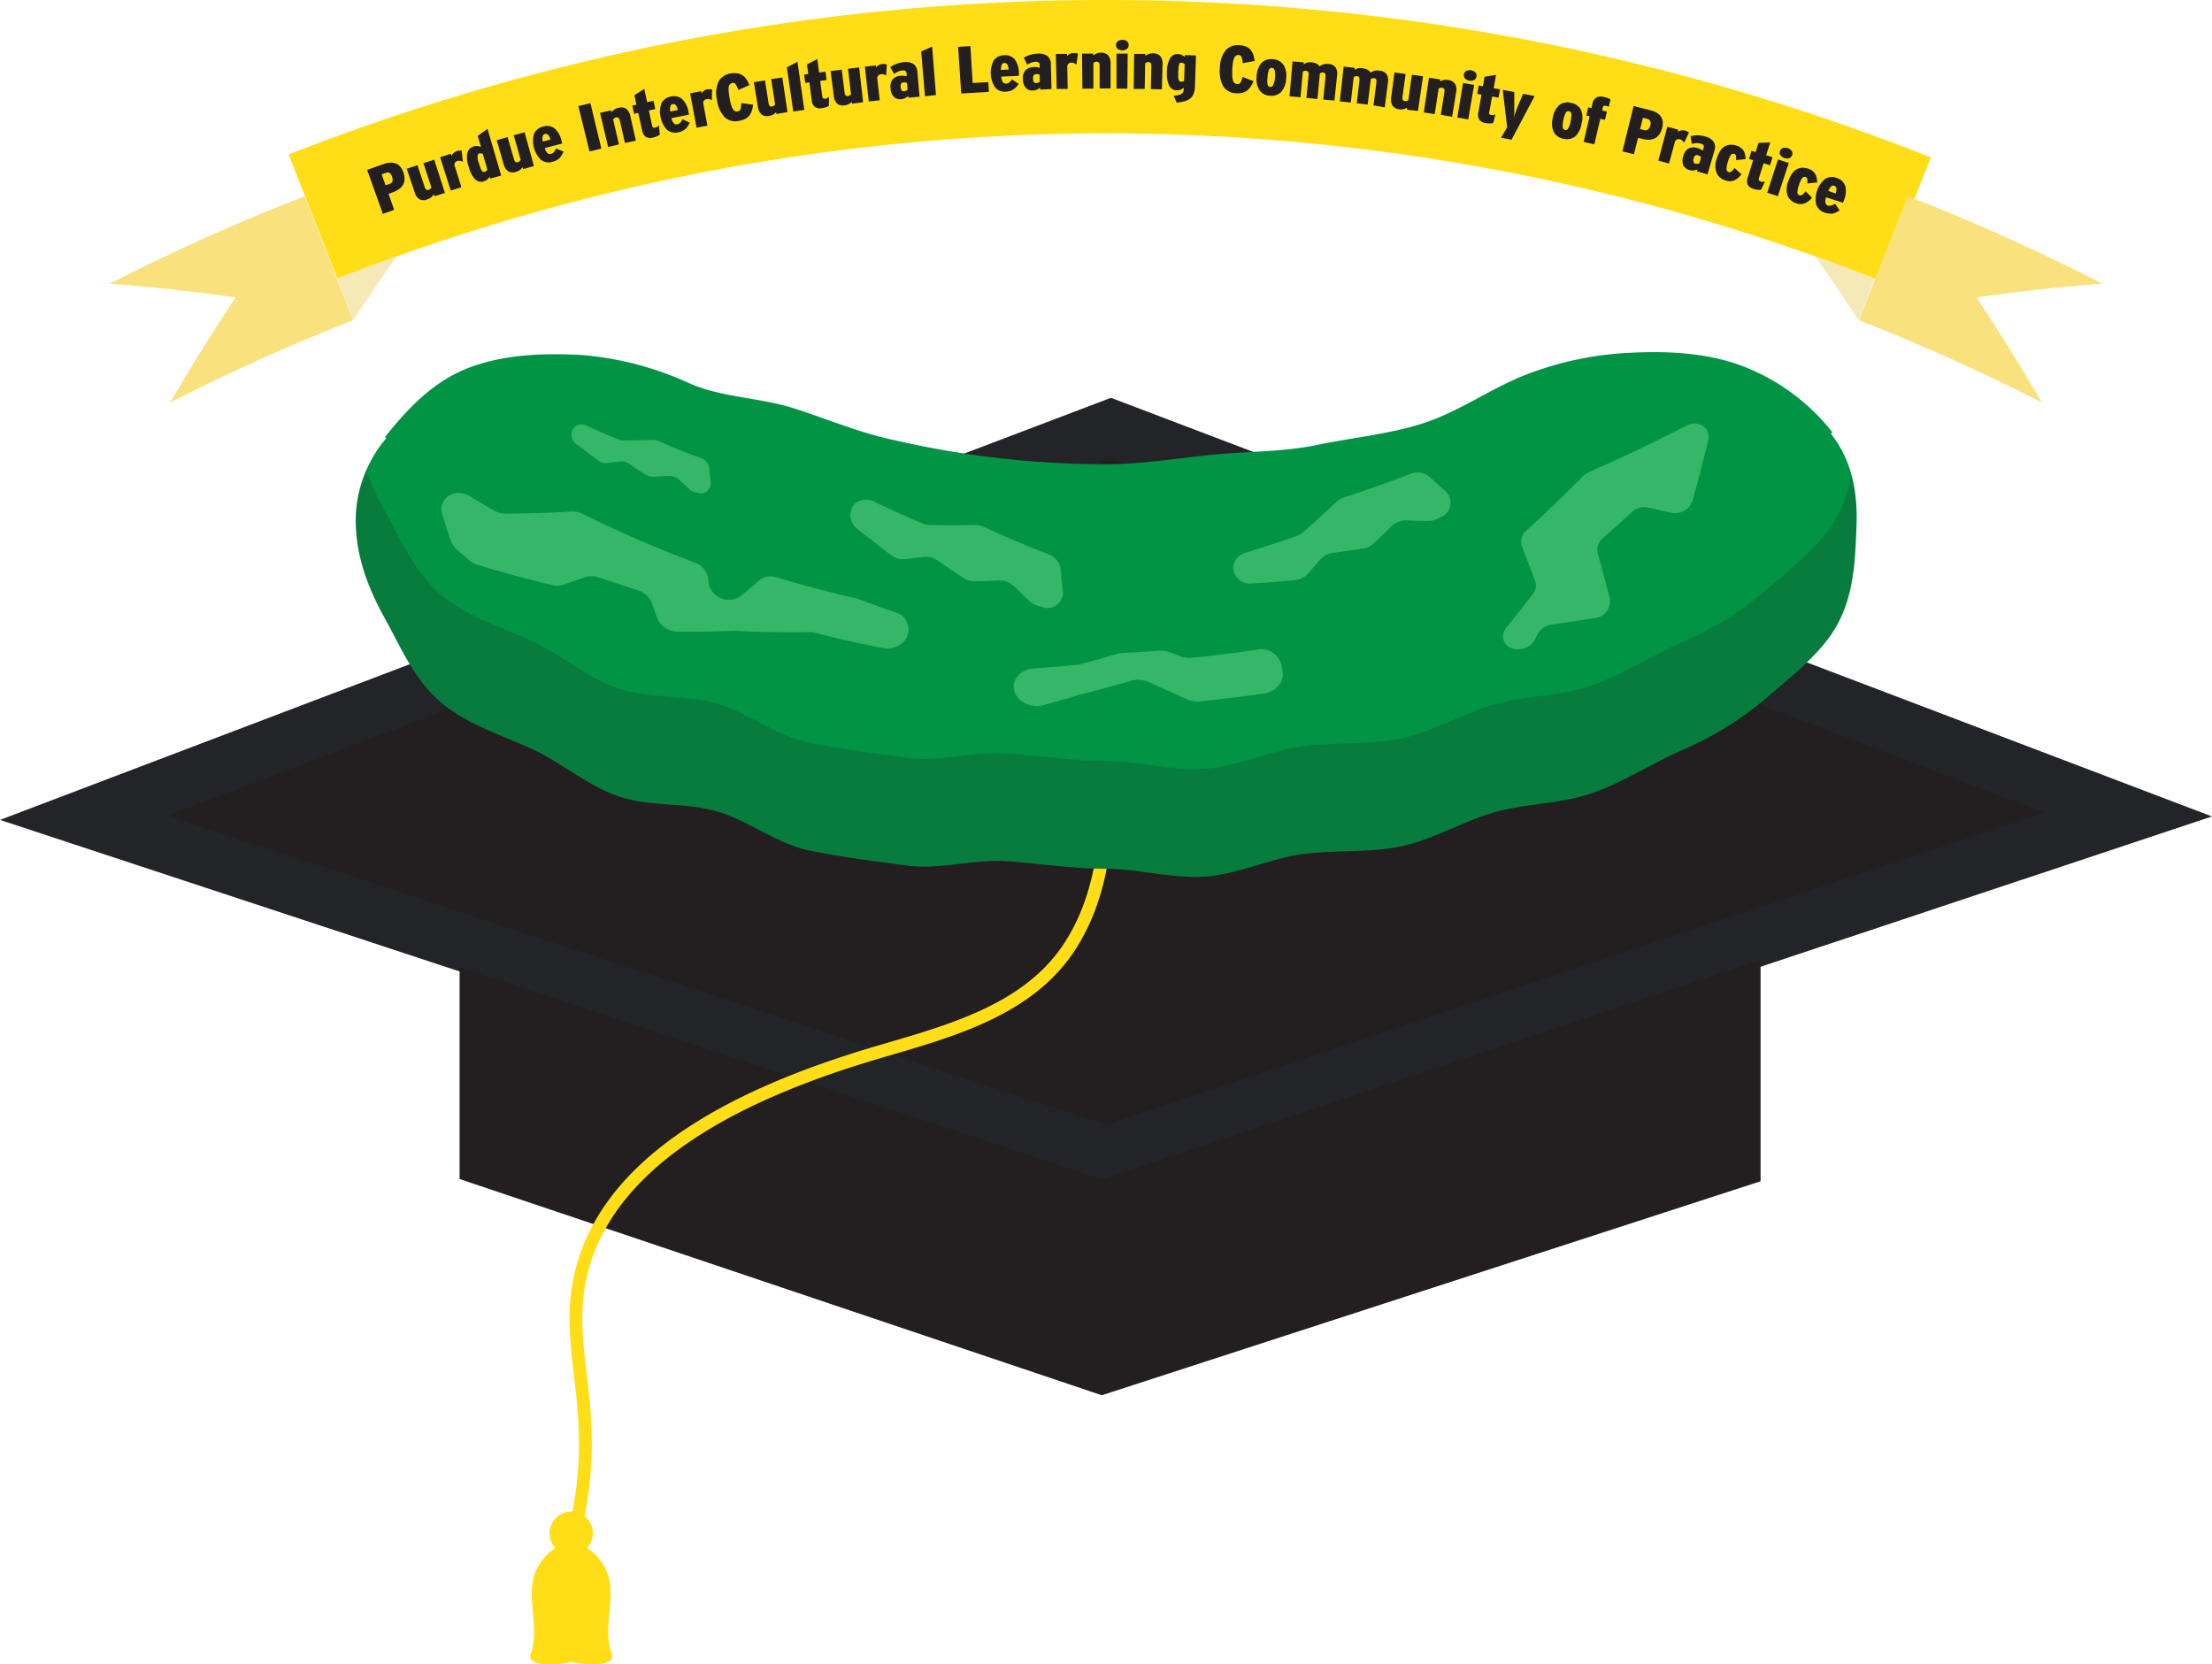<svg id="Pickle" xmlns="http://www.w3.org/2000/svg" viewBox="0 0 345.8 260.24"><defs><style>.cls-1{fill:#222428;}.cls-2,.cls-6{fill:#231f20;}.cls-3,.cls-7{fill:none;}.cls-3{stroke:#ffde17;stroke-linecap:round;stroke-linejoin:round;stroke-width:2px;}.cls-4{fill:#ffde17;}.cls-5{fill:#009444;}.cls-6{opacity:0.2;}.cls-8{fill:#36b669;}.cls-9{fill:#f9e27d;}.cls-10{fill:#f4e9b7;}</style></defs><title>PICLCoP</title><polygon class="cls-1" points="0 128.2 172.93 185.23 345.8 127.66 173.67 62.2 0 128.2"/><polygon class="cls-2" points="26.2 127.52 172.93 175.91 319.6 127.06 173.55 71.53 26.2 127.52"/><polygon class="cls-2" points="71.85 151.24 71.85 184.35 172.24 218.16 275.23 184.7 275.23 150.06 172.26 184.35 71.85 151.24"/><path class="cls-3" d="M1424.32,822c0.34,8.24-1,17.13-5.54,24.19-6.5,10.14-18.95,13.38-29.8,16.58-19.73,5.8-47.38,17.2-47.48,41.55,0,5.86,1.28,11.59,1.43,17.42a55.74,55.74,0,0,1-2.16,17.94" transform="translate(-1251.47 -698.32)"/><path class="cls-4" d="M1347.1,956.91c-1.35-3.72.32-7.61-.33-11.38a7.92,7.92,0,0,0-2.92-4.73,4.91,4.91,0,0,0-6.16,0,7.92,7.92,0,0,0-2.92,4.73c-0.65,3.78,1,7.66-.33,11.38-0.78,2.15,4.43,1.76,6.33,1.26C1342.67,958.66,1347.88,959.06,1347.1,956.91Z" transform="translate(-1251.47 -698.32)"/><circle class="cls-4" cx="89.3" cy="239.74" r="3.39"/><path class="cls-5" d="M1514.42,815.61c-4.74,2.08-9.17,5-14,6.7s-10.33,1.61-15.28,3-9.58,4.27-14.62,5.33-10.39.53-15.49,1.23-10.07,3.16-15.21,3.51-10.39-1.23-15.55-1.23-10.23-.83-15.38-1.18-10.51,1.38-15.62.68-10.32-1.32-15.38-2.38-9.46-4.71-14.44-6.12-10.62-.65-15.49-2.39-9-5.43-13.69-7.51c-5.07-2.22-10.19-3.94-13.92-7.15-4.2-3.62-6.27-8.69-8.66-13-2.74-4.9-4.38-9.57-4.58-14.42a19.86,19.86,0,0,1,4.75-13.84l-0.21-.17c3.73-4.73,7.81-8.89,13.36-10.94,5.39-2,11.43-2.22,17.44-1.9a49.91,49.91,0,0,1,16.8,4.43c5.1,2.24,11,2.21,16.28,3.89s10.37,3.88,15.79,5a147.62,147.62,0,0,0,33,3.76c5.55,0,11-.91,16.54-1.48s11.13-.41,16.57-1.55,11.1-1.65,16.4-3.34,10-5,15.12-7.2a51.19,51.19,0,0,1,17.18-3.85c6-.33,12.17,0,17.56,2a32.7,32.7,0,0,1,14.25,10.44l-0.25.2c3.25,4.08,4.25,9.16,4,14.62-0.19,4.84-.33,10.49-3.07,15.38-2.39,4.27-6.79,7.68-11,11.3A52,52,0,0,1,1514.42,815.61Z" transform="translate(-1251.47 -698.32)"/><path class="cls-6" d="M1538.58,779.26c-2.39,4.27-6.79,7.68-11,11.3a52,52,0,0,1-13.18,8.2c-4.74,2.08-9.17,5-14,6.7s-10.33,1.61-15.28,3-9.58,4.27-14.62,5.33-10.39.53-15.49,1.23-10.07,3.16-15.21,3.51-10.39-1.23-15.55-1.23-10.23-.83-15.38-1.18-10.51,1.38-15.62.68-10.32-1.32-15.38-2.38-9.46-4.71-14.44-6.12-10.62-.65-15.49-2.39-9-5.43-13.69-7.51c-5.07-2.22-10.19-3.94-13.92-7.15-4.2-3.62-6.27-8.69-8.66-13a41.92,41.92,0,0,1-2.94-6.39,19.23,19.23,0,0,0-1.64,8.81c0.19,4.84,1.84,9.52,4.58,14.42,2.39,4.27,4.46,9.34,8.66,13,3.73,3.21,8.85,4.93,13.92,7.15,4.74,2.08,8.85,5.78,13.69,7.51s10.54,1,15.49,2.39,9.4,5.06,14.44,6.12,10.27,1.68,15.38,2.38,10.48-1,15.62-.68,10.22,1.18,15.38,1.18,10.4,1.59,15.55,1.23,10.1-2.81,15.21-3.51,10.44-.17,15.49-1.23,9.64-3.92,14.62-5.33,10.41-1.26,15.28-3,9.27-4.62,14-6.7a52,52,0,0,0,13.18-8.2c4.2-3.62,8.6-7,11-11.3,2.74-4.9,2.88-10.54,3.07-15.38a27,27,0,0,0-.79-8.06A21.57,21.57,0,0,1,1538.58,779.26Z" transform="translate(-1251.47 -698.32)"/><path class="cls-7" d="M1514.42,815.61c-4.74,2.08-9.17,5-14,6.7s-10.33,1.61-15.28,3-9.58,4.27-14.62,5.33-10.39.53-15.49,1.23-10.07,3.16-15.21,3.51-10.39-1.23-15.55-1.23-10.23-.83-15.38-1.18-10.51,1.38-15.62.68-10.32-1.32-15.38-2.38-9.46-4.71-14.44-6.12-10.62-.65-15.49-2.39-9-5.43-13.69-7.51c-5.07-2.22-10.19-3.94-13.92-7.15-4.2-3.62-6.27-8.69-8.66-13-2.74-4.9-4.38-9.57-4.58-14.42a19.86,19.86,0,0,1,4.75-13.84l-0.21-.17c3.73-4.73,7.81-8.89,13.36-10.94,5.39-2,11.43-2.22,17.44-1.9a49.91,49.91,0,0,1,16.8,4.43c5.1,2.24,11,2.21,16.28,3.89s10.37,3.88,15.79,5a147.62,147.62,0,0,0,33,3.76c5.55,0,11-.91,16.54-1.48s11.13-.41,16.57-1.55,11.1-1.65,16.4-3.34,10-5,15.12-7.2a51.19,51.19,0,0,1,17.18-3.85c6-.33,12.17,0,17.56,2a32.7,32.7,0,0,1,14.25,10.44l-0.25.2c3.25,4.08,4.25,9.16,4,14.62-0.19,4.84-.33,10.49-3.07,15.38-2.39,4.27-6.79,7.68-11,11.3A52,52,0,0,1,1514.42,815.61Z" transform="translate(-1251.47 -698.32)"/><path class="cls-8" d="M1444.24,787.26h0a2.63,2.63,0,0,1,2-2.53q4-1.21,7.91-2.6a3,3,0,0,0,1-.56q2.71-2.37,5.28-4.81a3,3,0,0,1,1.15-.68q5.28-1.68,10.4-3.68a2.93,2.93,0,0,1,3,.5q1.24,1.14,2.51,2.25a2.43,2.43,0,0,1-.74,4l-0.56.28a3.25,3.25,0,0,1-1.48.34q-1.67,0-3.33-.08a3.25,3.25,0,0,0-2.38.91q-1.36,1.35-2.75,2.67a3.17,3.17,0,0,1-1.69.81q-2.36.37-4.73,0.68a3.21,3.21,0,0,0-2,1.07q-0.94,1.11-1.9,2.21a3.18,3.18,0,0,1-2.09,1q-3.24.31-6.49,0.5A2.73,2.73,0,0,1,1444.24,787.26Z" transform="translate(-1251.47 -698.32)"/><path class="cls-8" d="M1341.11,765.26h0a1.72,1.72,0,0,1,2.07-.37q2.48,1.14,5,2.15a1.93,1.93,0,0,0,.71.14q2.35,0,4.66-.07a2,2,0,0,1,.86.17q3.3,1.46,6.67,2.69a1.91,1.91,0,0,1,1.26,1.55q0.12,1.09.25,2.19a1.58,1.58,0,0,1-2.11,1.65l-0.39-.1a2.12,2.12,0,0,1-.87-0.47l-1.59-1.47a2.12,2.12,0,0,0-1.56-.58l-2.5.12a2.07,2.07,0,0,1-1.18-.33q-1.31-.84-2.6-1.71a2.09,2.09,0,0,0-1.45-.36l-1.88.26a2.07,2.07,0,0,1-1.46-.4q-1.72-1.25-3.39-2.56A1.78,1.78,0,0,1,1341.11,765.26Z" transform="translate(-1251.47 -698.32)"/><path class="cls-8" d="M1384.91,777.28h0a2.63,2.63,0,0,1,3.19-.52q3.78,1.8,7.6,3.41a3,3,0,0,0,1.08.24q3.6,0.08,7.15,0a3,3,0,0,1,1.31.28q5,2.32,10.16,4.29a2.93,2.93,0,0,1,1.89,2.41q0.15,1.68.34,3.36a2.43,2.43,0,0,1-3.27,2.49l-0.6-.17a3.25,3.25,0,0,1-1.32-.75q-1.22-1.14-2.41-2.3a3.25,3.25,0,0,0-2.37-.93q-1.91.08-3.84,0.12a3.17,3.17,0,0,1-1.79-.54q-2-1.32-3.95-2.69a3.21,3.21,0,0,0-2.22-.58l-2.89.35a3.18,3.18,0,0,1-2.23-.65q-2.6-2-5.13-4A2.73,2.73,0,0,1,1384.91,777.28Z" transform="translate(-1251.47 -698.32)"/><path class="cls-8" d="M1486.54,798.46h0a2.12,2.12,0,0,1,.42-2q2.11-2.63,4.15-5.28a2.1,2.1,0,0,0,.36-2l-2.08-5.46a2.22,2.22,0,0,1,.67-2.41q4.59-4.22,8.95-8.59a2.78,2.78,0,0,1,.85-0.58q7.71-3.39,15.26-7.27c1.83-.94,3.84.34,3.4,2.21q-1.13,4.74-2.44,9.49a2.88,2.88,0,0,1-3.29,1.93l-3.64-.82a2.91,2.91,0,0,0-2.58.71q-2.24,2.07-4.54,4.1a2.31,2.31,0,0,0-.8,2.3q1,3.59,1.91,7.18a2.65,2.65,0,0,1-2.4,3q-3.33.52-6.65,1a3,3,0,0,0-2.32,1.6l-0.37.77C1490.43,800.25,1487.21,800.39,1486.54,798.46Z" transform="translate(-1251.47 -698.32)"/><path class="cls-8" d="M1410.88,807.7l0.07,0.06a4.06,4.06,0,0,0,3.71.8q2.82-.77,5.6-1.61l0.19-.05q3.91-1,7.75-2.11a4.17,4.17,0,0,1,2.91.2q3,1.39,6,2.7a4.06,4.06,0,0,0,2,.29q4.24-.44,8.45-1l1.41-.21c2-.29,3.31-1.85,3-3.45l-0.18-1.06a3.27,3.27,0,0,0-3.89-2.35l-2.47.35q-3.79.52-7.6,0.91a3.87,3.87,0,0,1-1.7-.2l-1.84-.68a4,4,0,0,0-1.69-.23q-2.81.22-5.62,0.36a4.07,4.07,0,0,0-1,.17q-2.72.81-5.47,1.56a3.93,3.93,0,0,1-.64.12q-3.37.34-6.77,0.56a4.1,4.1,0,0,0-1.08.22h0C1409.88,803.79,1409.21,806.18,1410.88,807.7Z" transform="translate(-1251.47 -698.32)"/><path class="cls-8" d="M1324.73,785.84l-1.86-1.62a3.61,3.61,0,0,1-1-1.55q-0.64-1.92-1.24-3.85c-0.8-2.61,1.95-4.35,4.35-2.88q1.86,1.13,3.73,2.21a3.4,3.4,0,0,0,1.69.47q5.28,0,10.43-.32a3.31,3.31,0,0,1,1.66.34q4.95,2.45,10,4.6,3.79,1.61,7.63,3.06a3.17,3.17,0,0,1,2.1,2.84h0a3.18,3.18,0,0,0,5.09,2.33q1.37-1.15,2.71-2.31a3,3,0,0,1,2.86-.57q6.11,1.83,12.3,3.24a3.2,3.2,0,0,1,.42.13q2.88,1.09,5.8,2.08a2.79,2.79,0,0,1,.42,5.26l-0.41.18a3.18,3.18,0,0,1-1.85.18q-5.32-1-10.59-2.38a3.4,3.4,0,0,0-.88-0.11q-5.77.08-11.64-.21h-0.3q-4.35.16-8.77,0.12a3.49,3.49,0,0,1-3.22-2.22q-0.38-1.06-.75-2.13a3.49,3.49,0,0,0-2.27-2.13q-3.06-1-6.1-2a3.33,3.33,0,0,0-2.19,0q-1.65.58-3.32,1.14a3.22,3.22,0,0,1-1.75.06q-5.79-1.38-11.61-3.15A3.88,3.88,0,0,1,1324.73,785.84Z" transform="translate(-1251.47 -698.32)"/><path class="cls-9" d="M1268.61,742.67q5,0.38,9.92.92t9.76,1.23q-2.7,4.07-5.25,8.18t-5,8.26q14.07-7.17,28.63-12.88L1299.1,729Q1283.61,735,1268.61,742.67Z" transform="translate(-1251.47 -698.32)"/><path class="cls-4" d="M1545.63,742.33a329.21,329.21,0,0,0-241.42-.44l-7.61-19.42a350.08,350.08,0,0,1,256.72.46Z" transform="translate(-1251.47 -698.32)"/><path class="cls-2" d="M1314.54,725.3a2.81,2.81,0,0,1,.17,1.1,1.88,1.88,0,0,1-.27.87,2.22,2.22,0,0,1-.65.66,4,4,0,0,1-.94.47l-0.64.23,0.88,2.5-1.77.63-2.46-6.88,2.58-.91a3.89,3.89,0,0,1,1-.21,2.11,2.11,0,0,1,.87.11,1.79,1.79,0,0,1,.72.49A2.66,2.66,0,0,1,1314.54,725.3Zm-1.78.66a1.06,1.06,0,0,0-.39-0.6,0.73,0.73,0,0,0-.61,0l-0.62.22,0.6,1.71,0.58-.2a0.77,0.77,0,0,0,.5-0.39A1.06,1.06,0,0,0,1312.76,726Z" transform="translate(-1251.47 -698.32)"/><path class="cls-2" d="M1319.39,729l-0.1-.3a2.42,2.42,0,0,1-.39.45,1.78,1.78,0,0,1-.64.34,1.45,1.45,0,0,1-1.2,0,1.89,1.89,0,0,1-.77-1.11l-1.24-3.68,1.68-.56,1.13,3.42q0.19,0.58.6,0.45a0.71,0.71,0,0,0,.26-0.15,1.4,1.4,0,0,0,.19-0.22l-1.25-3.81,1.69-.55,1.68,5.21Z" transform="translate(-1251.47 -698.32)"/><path class="cls-2" d="M1323.84,723.61a1.75,1.75,0,0,0-.41-0.13,0.9,0.9,0,0,0-.43,0,0.77,0.77,0,0,0-.38.24,0.61,0.61,0,0,0-.09.47l1.07,3.4-1.66.53-1.67-5.22,1.69-.54,0.1,0.32a1.64,1.64,0,0,1,.34-0.45,1.26,1.26,0,0,1,.5-0.28,1.82,1.82,0,0,1,.42-0.09h0.32Z" transform="translate(-1251.47 -698.32)"/><path class="cls-2" d="M1328.11,726.25l-0.09-.31a2.08,2.08,0,0,1-.37.44,1.47,1.47,0,0,1-.56.3,1.33,1.33,0,0,1-1.33-.31,4.19,4.19,0,0,1-1-1.92,4.24,4.24,0,0,1-.23-2.22,1.49,1.49,0,0,1,1.61-1.08,2.34,2.34,0,0,1,.53.15l-0.52-1.73,1.53-1.1,2.14,7.3Zm-1.16-3.87a1.12,1.12,0,0,0-.25-0.07,0.66,0.66,0,0,0-.29,0,0.39,0.39,0,0,0-.19.11,0.41,0.41,0,0,0-.08.24,1.7,1.7,0,0,0,0,.46c0,0.19.1,0.44,0.2,0.75s0.18,0.56.25,0.75a1.8,1.8,0,0,0,.22.41,0.4,0.4,0,0,0,.21.16,0.42,0.42,0,0,0,.22,0,0.64,0.64,0,0,0,.24-0.13,1.3,1.3,0,0,0,.18-0.19Z" transform="translate(-1251.47 -698.32)"/><path class="cls-2" d="M1333.25,724.76l-0.08-.3a2.41,2.41,0,0,1-.41.43,1.77,1.77,0,0,1-.65.31,1.44,1.44,0,0,1-1.19-.09,1.9,1.9,0,0,1-.72-1.14l-1.08-3.73,1.7-.49,1,3.46q0.17,0.59.58,0.47a0.71,0.71,0,0,0,.27-0.14,1.38,1.38,0,0,0,.2-0.21l-1.09-3.86,1.7-.47,1.46,5.28Z" transform="translate(-1251.47 -698.32)"/><path class="cls-2" d="M1336.64,721.47a1.7,1.7,0,0,0,.44.81,0.57,0.57,0,0,0,.52.1,0.93,0.93,0,0,0,.43-0.24,1.84,1.84,0,0,0,.35-0.6l1.19,0.47a5.15,5.15,0,0,1-.27.54,2.38,2.38,0,0,1-.34.46,2,2,0,0,1-.47.36,2.74,2.74,0,0,1-.63.25,2,2,0,0,1-1.81-.3,4.16,4.16,0,0,1-1.1-4.07,2,2,0,0,1,1.44-1.14,1.94,1.94,0,0,1,1.77.28,3.57,3.57,0,0,1,1.1,2l0.1,0.37Zm0.89-1.33a1.91,1.91,0,0,0-.38-0.74,0.49,0.49,0,0,0-.5-0.12,0.44,0.44,0,0,0-.33.32,2,2,0,0,0,0,.85Z" transform="translate(-1251.47 -698.32)"/><path class="cls-2" d="M1343.63,722l-1.75-7.09,1.89-.46,1.71,7.1Z" transform="translate(-1251.47 -698.32)"/><path class="cls-2" d="M1349.17,720.69l-0.8-3.51q-0.14-.6-0.56-0.5a0.71,0.71,0,0,0-.28.12,1.35,1.35,0,0,0-.21.2l0.91,3.9-1.69.4-1.27-5.33,1.72-.4,0.07,0.3a2.45,2.45,0,0,1,.43-0.41,1.75,1.75,0,0,1,.67-0.28,1.47,1.47,0,0,1,1.2.15,1.86,1.86,0,0,1,.66,1.18l0.85,3.79Z" transform="translate(-1251.47 -698.32)"/><path class="cls-2" d="M1354.61,719.38a3,3,0,0,1-1.09.46,1.42,1.42,0,0,1-1.09-.12,1.52,1.52,0,0,1-.58-1l-0.6-2.74-0.65.14-0.29-1.29,0.65-.14-0.32-1.48,1.55-1,0.45,2.08,1-.21,0.27,1.3-1,.21,0.5,2.35a0.5,0.5,0,0,0,.17.33,0.39,0.39,0,0,0,.31,0,1,1,0,0,0,.31-0.11,1.79,1.79,0,0,0,.29-0.23Z" transform="translate(-1251.47 -698.32)"/><path class="cls-2" d="M1356.44,716.79a1.7,1.7,0,0,0,.39.83,0.57,0.57,0,0,0,.51.14,0.92,0.92,0,0,0,.44-0.22,1.84,1.84,0,0,0,.38-0.58l1.15,0.54a5.13,5.13,0,0,1-.3.53,2.37,2.37,0,0,1-.37.44,1.94,1.94,0,0,1-.49.33,2.72,2.72,0,0,1-.65.21,2,2,0,0,1-1.78-.41,4.17,4.17,0,0,1-.85-4.13,2,2,0,0,1,1.5-1.05,1.93,1.93,0,0,1,1.74.39,3.58,3.58,0,0,1,1,2.06l0.07,0.38Zm1-1.27a1.91,1.91,0,0,0-.33-0.76,0.48,0.48,0,0,0-.49-0.15,0.44,0.44,0,0,0-.35.3,2,2,0,0,0,0,.85Z" transform="translate(-1251.47 -698.32)"/><path class="cls-2" d="M1362.76,714a1.74,1.74,0,0,0-.39-0.18,0.89,0.89,0,0,0-.42,0,0.76,0.76,0,0,0-.4.19,0.61,0.61,0,0,0-.15.45l0.66,3.5-1.7.33-1-5.38,1.73-.33,0.06,0.33a1.64,1.64,0,0,1,.38-0.4,1.25,1.25,0,0,1,.52-0.22,1.8,1.8,0,0,1,.43,0,1.74,1.74,0,0,1,.32,0Q1362.76,713.18,1362.76,714Z" transform="translate(-1251.47 -698.32)"/><path class="cls-2" d="M1369,715.63a2.24,2.24,0,0,1-.38.74,2.07,2.07,0,0,1-.65.54,3.18,3.18,0,0,1-1,.31,2.42,2.42,0,0,1-2.22-.58,4.76,4.76,0,0,1-1.18-2.63,4.47,4.47,0,0,1,.23-2.93,2.53,2.53,0,0,1,1.91-1.28,3.21,3.21,0,0,1,1.08,0,1.89,1.89,0,0,1,.8.32,2.31,2.31,0,0,1,.59.63,5,5,0,0,1,.45.88l-1.74.76a4,4,0,0,0-.39-0.87,0.49,0.49,0,0,0-.54-0.22,0.65,0.65,0,0,0-.37.19,0.84,0.84,0,0,0-.2.43,2.82,2.82,0,0,0,0,.71,10.27,10.27,0,0,0,.14,1.05q0.11,0.62.23,1a2.68,2.68,0,0,0,.27.67,0.87,0.87,0,0,0,.33.34,0.65,0.65,0,0,0,.42.05,0.62,0.62,0,0,0,.27-0.1,0.54,0.54,0,0,0,.17-0.23,1.59,1.59,0,0,0,.1-0.39q0-.24.06-0.58l1.82,0.25A4.85,4.85,0,0,1,1369,715.63Z" transform="translate(-1251.47 -698.32)"/><path class="cls-2" d="M1372.82,716.15l0-.31a2.4,2.4,0,0,1-.45.38,1.75,1.75,0,0,1-.68.23,1.43,1.43,0,0,1-1.16-.23,1.91,1.91,0,0,1-.58-1.22l-0.63-3.83,1.74-.28,0.56,3.55q0.1,0.61.52,0.54a0.7,0.7,0,0,0,.28-0.1,1.38,1.38,0,0,0,.22-0.19l-0.61-4,1.74-.26,0.81,5.42Z" transform="translate(-1251.47 -698.32)"/><path class="cls-2" d="M1375.48,715.75l-1-6.9,1.66-.87,1.07,7.53Z" transform="translate(-1251.47 -698.32)"/><path class="cls-2" d="M1381.05,714.87a3,3,0,0,1-1.12.37,1.41,1.41,0,0,1-1.07-.2,1.52,1.52,0,0,1-.5-1.06L1378,711.2l-0.65.09-0.18-1.31,0.66-.09-0.21-1.5,1.62-.84,0.28,2.11,1-.13,0.17,1.31-1,.13,0.32,2.38a0.5,0.5,0,0,0,.15.34,0.39,0.39,0,0,0,.3.07,1,1,0,0,0,.31-0.09,1.78,1.78,0,0,0,.31-0.2Q1381.06,714.17,1381.05,714.87Z" transform="translate(-1251.47 -698.32)"/><path class="cls-2" d="M1384.65,714.53l0-.31a2.39,2.39,0,0,1-.47.36,1.74,1.74,0,0,1-.69.21,1.42,1.42,0,0,1-1.15-.27,1.91,1.91,0,0,1-.53-1.24l-0.49-3.85,1.74-.22,0.44,3.57q0.07,0.61.5,0.56a0.7,0.7,0,0,0,.28-0.09,1.38,1.38,0,0,0,.23-0.18l-0.47-4,1.74-.2,0.62,5.44Z" transform="translate(-1251.47 -698.32)"/><path class="cls-2" d="M1390,710.15a1.73,1.73,0,0,0-.37-0.21,0.88,0.88,0,0,0-.42,0,0.75,0.75,0,0,0-.42.16,0.61,0.61,0,0,0-.18.44L1389,714l-1.72.19-0.6-5.45,1.74-.19,0,0.33a1.63,1.63,0,0,1,.41-0.37,1.24,1.24,0,0,1,.54-0.18,1.79,1.79,0,0,1,.43,0,1.74,1.74,0,0,1,.31.07Z" transform="translate(-1251.47 -698.32)"/><path class="cls-2" d="M1393.47,713.6l0-.31a2,2,0,0,1-.48.36,1.62,1.62,0,0,1-.6.17,1.42,1.42,0,0,1-1.17-.34,2.09,2.09,0,0,1-.53-1.35,1.82,1.82,0,0,1,.32-1.39,1.75,1.75,0,0,1,1.24-.57,2.62,2.62,0,0,1,.54,0,1.89,1.89,0,0,1,.41.09l0-.43a0.53,0.53,0,0,0-.18-0.41,0.71,0.71,0,0,0-.47-0.08,2.16,2.16,0,0,0-.65.16,3.42,3.42,0,0,0-.65.38l-0.61-1.06a4.57,4.57,0,0,1,.93-0.5,4.09,4.09,0,0,1,1.14-.27,2.3,2.3,0,0,1,1.58.29,1.65,1.65,0,0,1,.6,1.27l0.33,3.83Zm-0.21-2.33-0.26-.06a1.45,1.45,0,0,0-.33,0,0.4,0.4,0,0,0-.33.19,0.92,0.92,0,0,0-.07.55,1,1,0,0,0,.15.5,0.4,0.4,0,0,0,.38.13,1.07,1.07,0,0,0,.32-0.08,0.74,0.74,0,0,0,.23-0.15Z" transform="translate(-1251.47 -698.32)"/><path class="cls-2" d="M1396.07,713.37l-0.59-7,1.71-.77,0.6,7.58Z" transform="translate(-1251.47 -698.32)"/><path class="cls-2" d="M1401.74,712.94l-0.49-7.29,1.92-.12,0.36,5.77,2.45-.14,0.08,1.52Z" transform="translate(-1251.47 -698.32)"/><path class="cls-2" d="M1408,710.3a1.71,1.71,0,0,0,.26.88,0.57,0.57,0,0,0,.48.21,0.92,0.92,0,0,0,.47-0.15,1.84,1.84,0,0,0,.46-0.51l1.05,0.71a5.2,5.2,0,0,1-.37.47,2.36,2.36,0,0,1-.43.38,1.94,1.94,0,0,1-.53.25,2.7,2.7,0,0,1-.67.11,1.94,1.94,0,0,1-1.69-.67,4.19,4.19,0,0,1-.21-4.21,2,2,0,0,1,1.63-.81,1.92,1.92,0,0,1,1.66.65,3.59,3.59,0,0,1,.64,2.18l0,0.39Zm1.15-1.11a1.94,1.94,0,0,0-.21-0.8,0.48,0.48,0,0,0-.46-0.22,0.44,0.44,0,0,0-.39.24,2.06,2.06,0,0,0-.14.84Z" transform="translate(-1251.47 -698.32)"/><path class="cls-2" d="M1414.09,712.33V712a1.93,1.93,0,0,1-.5.33,1.61,1.61,0,0,1-.61.14,1.42,1.42,0,0,1-1.15-.41,2.09,2.09,0,0,1-.45-1.38,1.82,1.82,0,0,1,.4-1.37,1.75,1.75,0,0,1,1.27-.49,2.61,2.61,0,0,1,.54,0,1.89,1.89,0,0,1,.41.12v-0.43a0.53,0.53,0,0,0-.15-0.42,0.71,0.71,0,0,0-.46-0.11,2.15,2.15,0,0,0-.66.12,3.4,3.4,0,0,0-.67.34l-0.54-1.1a4.57,4.57,0,0,1,1-.44,4.07,4.07,0,0,1,1.15-.19,2.31,2.31,0,0,1,1.56.38,1.65,1.65,0,0,1,.52,1.3l0.1,3.85ZM1414,710l-0.26-.08a1.45,1.45,0,0,0-.33,0,0.41,0.41,0,0,0-.34.17,0.93,0.93,0,0,0-.1.55,1,1,0,0,0,.12.51,0.4,0.4,0,0,0,.37.15,1.06,1.06,0,0,0,.32-0.06,0.73,0.73,0,0,0,.24-0.14Z" transform="translate(-1251.47 -698.32)"/><path class="cls-2" d="M1419.74,708.44a1.72,1.72,0,0,0-.35-0.24,0.88,0.88,0,0,0-.42-0.08,0.75,0.75,0,0,0-.43.12,0.61,0.61,0,0,0-.22.42l0.06,3.57-1.72,0-0.13-5.48,1.75,0v0.33a1.63,1.63,0,0,1,.44-0.33,1.24,1.24,0,0,1,.55-0.13,1.77,1.77,0,0,1,.43,0,1.72,1.72,0,0,1,.3.1Z" transform="translate(-1251.47 -698.32)"/><path class="cls-2" d="M1423.37,712.18v-3.6q0-.62-0.43-0.61a0.7,0.7,0,0,0-.29.06,1.32,1.32,0,0,0-.25.15l0,4h-1.72l-0.06-5.48h1.75V707a2.44,2.44,0,0,1,.5-0.31,1.74,1.74,0,0,1,.71-0.13,1.46,1.46,0,0,1,1.13.41,1.87,1.87,0,0,1,.38,1.3v3.88h-1.72Z" transform="translate(-1251.47 -698.32)"/><path class="cls-2" d="M1427.92,705.37a0.75,0.75,0,0,1-.28.6,1.23,1.23,0,0,1-1.43,0,0.74,0.74,0,0,1-.28-0.61,0.72,0.72,0,0,1,.28-0.59,1.26,1.26,0,0,1,1.44,0A0.72,0.72,0,0,1,1427.92,705.37Zm-1.91,6.81,0-5.48h1.75l-0.05,5.48H1426Z" transform="translate(-1251.47 -698.32)"/><path class="cls-2" d="M1431.38,712.25l0.08-3.6q0-.62-0.42-0.62a0.7,0.7,0,0,0-.3.05,1.32,1.32,0,0,0-.25.15l-0.07,4-1.72,0,0.07-5.48,1.75,0v0.31a2.44,2.44,0,0,1,.51-0.29,1.74,1.74,0,0,1,.71-0.11,1.46,1.46,0,0,1,1.12.44,1.87,1.87,0,0,1,.35,1.31l-0.1,3.88Z" transform="translate(-1251.47 -698.32)"/><path class="cls-2" d="M1438.27,711.89a3.34,3.34,0,0,1-.21,1.1,1.75,1.75,0,0,1-.52.73,2.47,2.47,0,0,1-.87.43,6.79,6.79,0,0,1-1.24.22l-0.48-1.07a6.91,6.91,0,0,0,.78-0.13,1.42,1.42,0,0,0,.48-0.2,0.64,0.64,0,0,0,.24-0.31,1.57,1.57,0,0,0,.08-0.48v-0.14a2.08,2.08,0,0,1-.49.3,1.44,1.44,0,0,1-.63.1,1.31,1.31,0,0,1-1.15-.71,4.17,4.17,0,0,1-.36-2.14,4.27,4.27,0,0,1,.49-2.17,1.37,1.37,0,0,1,1.26-.65,1.35,1.35,0,0,1,.59.15,2.31,2.31,0,0,1,.45.31v-0.3l1.75,0.07Zm-1.6-3.53a1.13,1.13,0,0,0-.21-0.15,0.65,0.65,0,0,0-.28-0.07,0.39,0.39,0,0,0-.21,0,0.41,0.41,0,0,0-.15.2,1.74,1.74,0,0,0-.11.44q0,0.29-.05.77c0,0.33,0,.59,0,0.79a1.84,1.84,0,0,0,.07.46,0.4,0.4,0,0,0,.14.22,0.42,0.42,0,0,0,.21.06,0.62,0.62,0,0,0,.27,0,1.28,1.28,0,0,0,.23-0.13Z" transform="translate(-1251.47 -698.32)"/><path class="cls-2" d="M1447,711.82a2.26,2.26,0,0,1-.54.63,2.07,2.07,0,0,1-.75.37,3.16,3.16,0,0,1-1,.08,2.41,2.41,0,0,1-2-1.07,4.77,4.77,0,0,1-.54-2.83,4.49,4.49,0,0,1,.89-2.8,2.52,2.52,0,0,1,2.15-.81,3.19,3.19,0,0,1,1.06.22,1.89,1.89,0,0,1,.7.5,2.33,2.33,0,0,1,.42.75,5.13,5.13,0,0,1,.23,1l-1.87.34a4.06,4.06,0,0,0-.18-0.94,0.49,0.49,0,0,0-.47-0.34,0.65,0.65,0,0,0-.4.1,0.83,0.83,0,0,0-.29.37,2.85,2.85,0,0,0-.19.69,10.48,10.48,0,0,0-.11,1.05q0,0.63,0,1.07a2.68,2.68,0,0,0,.11.71,0.86,0.86,0,0,0,.25.4,0.65,0.65,0,0,0,.39.14,0.62,0.62,0,0,0,.28,0,0.54,0.54,0,0,0,.21-0.19,1.57,1.57,0,0,0,.19-0.36q0.09-.22.19-0.55l1.71,0.67A4.84,4.84,0,0,1,1447,711.82Z" transform="translate(-1251.47 -698.32)"/><path class="cls-2" d="M1452.53,710.6a3.34,3.34,0,0,1-.77,2.09,2.09,2.09,0,0,1-1.77.59,2.07,2.07,0,0,1-1.62-.84,3.25,3.25,0,0,1-.45-2.16,3.34,3.34,0,0,1,.73-2.09,2.08,2.08,0,0,1,1.79-.61,2.11,2.11,0,0,1,1.65.85A3.21,3.21,0,0,1,1452.53,710.6Zm-1.74-.12a6.53,6.53,0,0,0,0-.73,1.84,1.84,0,0,0-.07-0.47,0.49,0.49,0,0,0-.16-0.26,0.47,0.47,0,0,0-.25-0.09,0.44,0.44,0,0,0-.46.29,3.53,3.53,0,0,0-.22,1.15,3.71,3.71,0,0,0,0,1.19,0.45,0.45,0,0,0,.86.07A3.46,3.46,0,0,0,1450.8,710.48Z" transform="translate(-1251.47 -698.32)"/><path class="cls-2" d="M1458.33,713.9l0.36-3.58q0.06-.61-0.34-0.65a0.66,0.66,0,0,0-.28,0,1.37,1.37,0,0,0-.26.13l-0.39,4-1.72-.17,0.34-3.58q0.06-.61-0.35-0.65a0.67,0.67,0,0,0-.29,0,1.32,1.32,0,0,0-.26.13l-0.36,4-1.72-.15,0.47-5.46,1.75,0.15,0,0.31a1.91,1.91,0,0,1,.51-0.26,1.71,1.71,0,0,1,.7-0.06,2,2,0,0,1,.77.2,1.43,1.43,0,0,1,.48.43,2.68,2.68,0,0,1,.64-0.31,1.94,1.94,0,0,1,.8-0.06,1.44,1.44,0,0,1,1.08.53,1.9,1.9,0,0,1,.23,1.33l-0.41,3.86Z" transform="translate(-1251.47 -698.32)"/><path class="cls-2" d="M1466.19,714.79l0.45-3.57q0.08-.61-0.32-0.66a0.66,0.66,0,0,0-.29,0,1.39,1.39,0,0,0-.26.12l-0.49,4-1.71-.21,0.42-3.57q0.07-.61-0.33-0.66a0.67,0.67,0,0,0-.29,0,1.33,1.33,0,0,0-.27.12l-0.46,4-1.72-.19,0.6-5.44,1.74,0.2,0,0.31a1.91,1.91,0,0,1,.52-0.24,1.72,1.72,0,0,1,.71,0,2,2,0,0,1,.77.22,1.43,1.43,0,0,1,.47.45,2.68,2.68,0,0,1,.64-0.29,1.94,1.94,0,0,1,.8,0,1.44,1.44,0,0,1,1.07.55,1.9,1.9,0,0,1,.2,1.34l-0.5,3.85Z" transform="translate(-1251.47 -698.32)"/><path class="cls-2" d="M1471.42,715.48l0-.31a2.36,2.36,0,0,1-.54.23,1.75,1.75,0,0,1-.72,0,1.42,1.42,0,0,1-1-.56,1.91,1.91,0,0,1-.2-1.34l0.51-3.85,1.74,0.24-0.49,3.56q-0.08.61,0.34,0.67a0.69,0.69,0,0,0,.3,0,1.32,1.32,0,0,0,.27-0.12l0.56-4,1.74,0.25-0.79,5.42Z" transform="translate(-1251.47 -698.32)"/><path class="cls-2" d="M1476.71,716.27l0.56-3.55q0.1-.61-0.33-0.67a0.7,0.7,0,0,0-.3,0,1.32,1.32,0,0,0-.27.11l-0.61,4-1.71-.26,0.81-5.42,1.74,0.26,0,0.31a2.44,2.44,0,0,1,.55-0.22,1.75,1.75,0,0,1,.72,0,1.47,1.47,0,0,1,1.06.59,1.86,1.86,0,0,1,.17,1.34l-0.62,3.83Z" transform="translate(-1251.47 -698.32)"/><path class="cls-2" d="M1482.29,710.28a0.75,0.75,0,0,1-.37.55,1.24,1.24,0,0,1-1.42-.24,0.74,0.74,0,0,1-.18-0.64,0.72,0.72,0,0,1,.37-0.54,1.27,1.27,0,0,1,1.42.24A0.72,0.72,0,0,1,1482.29,710.28Zm-3,6.42,0.9-5.4,1.73,0.29L1481,717Z" transform="translate(-1251.47 -698.32)"/><path class="cls-2" d="M1484.91,717.56a3,3,0,0,1-1.18,0,1.42,1.42,0,0,1-1-.52,1.52,1.52,0,0,1-.15-1.16l0.48-2.76-0.65-.11,0.23-1.31,0.65,0.11,0.26-1.49,1.8-.3-0.38,2.09,1,0.18-0.24,1.3-1-.18-0.43,2.36a0.5,0.5,0,0,0,0,.37,0.39,0.39,0,0,0,.27.16,1,1,0,0,0,.32,0,1.75,1.75,0,0,0,.36-0.1Z" transform="translate(-1251.47 -698.32)"/><path class="cls-2" d="M1487.77,720.17l-1.64-.31,0.95-1.63q-0.33-2.93-.69-5.86l1.81,0.34q0,0.7,0,1.4c0,0.51,0,1,0,1.4s0,0.82-.08,1.21q0.17-.56.38-1.15t0.53-1.31l0.55-1.27,1.79,0.35Q1489.56,716.75,1487.77,720.17Z" transform="translate(-1251.47 -698.32)"/><path class="cls-2" d="M1498.7,717.67a3.33,3.33,0,0,1-1,2,2.11,2.11,0,0,1-1.84.34,2.08,2.08,0,0,1-1.49-1.05,3.24,3.24,0,0,1-.15-2.2,3.33,3.33,0,0,1,1-2,2.09,2.09,0,0,1,1.86-.35,2.12,2.12,0,0,1,1.53,1.07A3.2,3.2,0,0,1,1498.7,717.67Zm-1.71-.36a6.53,6.53,0,0,0,.12-0.72,1.82,1.82,0,0,0,0-.47,0.49,0.49,0,0,0-.12-0.28,0.47,0.47,0,0,0-.24-0.13,0.45,0.45,0,0,0-.49.22,3.52,3.52,0,0,0-.37,1.11,3.69,3.69,0,0,0-.12,1.18,0.45,0.45,0,0,0,.85.18A3.44,3.44,0,0,0,1497,717.31Z" transform="translate(-1251.47 -698.32)"/><path class="cls-2" d="M1502.49,714.87a0.41,0.41,0,0,0-.3,0,0.36,0.36,0,0,0-.15.24l-0.11.49,0.75,0.17-0.3,1.29-0.73-.17-0.94,4-1.66-.38,0.92-4-0.51-.12,0.29-1.29,0.51,0.12,0.15-.66a1.32,1.32,0,0,1,.64-1,1.68,1.68,0,0,1,1.15-.08,4.75,4.75,0,0,1,.62.18,2.17,2.17,0,0,1,.42.21l-0.27,1.15A1.52,1.52,0,0,0,1502.49,714.87Z" transform="translate(-1251.47 -698.32)"/><path class="cls-2" d="M1511.29,718.4a2.82,2.82,0,0,1-.47,1,1.87,1.87,0,0,1-.71.58,2.2,2.2,0,0,1-.9.19,4,4,0,0,1-1-.13l-0.66-.17-0.65,2.57-1.8-.45,1.75-7.09,2.63,0.66a3.84,3.84,0,0,1,.93.36,2.1,2.1,0,0,1,.66.57,1.79,1.79,0,0,1,.33.81A2.67,2.67,0,0,1,1511.29,718.4Zm-1.84-.44a1.06,1.06,0,0,0,0-.72,0.72,0.72,0,0,0-.51-0.34l-0.63-.16-0.45,1.76,0.59,0.15a0.76,0.76,0,0,0,.63-0.06A1.06,1.06,0,0,0,1509.45,718Z" transform="translate(-1251.47 -698.32)"/><path class="cls-2" d="M1514.75,720.64a1.72,1.72,0,0,0-.27-0.33,0.89,0.89,0,0,0-.38-0.2,0.76,0.76,0,0,0-.45,0,0.61,0.61,0,0,0-.33.34l-0.93,3.44-1.68-.45,1.41-5.3,1.71,0.46-0.09.32a1.65,1.65,0,0,1,.52-0.2,1.26,1.26,0,0,1,.57,0,1.8,1.8,0,0,1,.4.15,1.74,1.74,0,0,1,.27.18Z" transform="translate(-1251.47 -698.32)"/><path class="cls-2" d="M1516.75,725.11l0.09-.3a2,2,0,0,1-.59.16,1.64,1.64,0,0,1-.63-0.06,1.44,1.44,0,0,1-1-.74,2.08,2.08,0,0,1,0-1.45,1.81,1.81,0,0,1,.81-1.18,1.78,1.78,0,0,1,1.37-.08,2.65,2.65,0,0,1,.51.19,1.92,1.92,0,0,1,.35.24l0.12-.41a0.53,0.53,0,0,0,0-.45,0.72,0.72,0,0,0-.41-0.24,2.19,2.19,0,0,0-.67-0.09,3.45,3.45,0,0,0-.75.12l-0.19-1.21a4.62,4.62,0,0,1,1.06-.13,4.14,4.14,0,0,1,1.17.17,2.34,2.34,0,0,1,1.38.84,1.64,1.64,0,0,1,.11,1.4l-1.08,3.7Zm0.64-2.25-0.22-.15a1.47,1.47,0,0,0-.31-0.12,0.41,0.41,0,0,0-.38.06,0.92,0.92,0,0,0-.26.49,1,1,0,0,0,0,.52,0.41,0.41,0,0,0,.31.26,1.08,1.08,0,0,0,.33,0,0.74,0.74,0,0,0,.28-0.06Z" transform="translate(-1251.47 -698.32)"/><path class="cls-2" d="M1522.55,726.54a1.89,1.89,0,0,1-1.3,0,2.16,2.16,0,0,1-1.41-1.13,3.16,3.16,0,0,1,0-2.25c0.54-1.83,1.56-2.53,3.07-2.08a2.15,2.15,0,0,1,.68.33,1.76,1.76,0,0,1,.44.47,1.88,1.88,0,0,1,.24.6,4.2,4.2,0,0,1,.09.71l-1.51.17a2.53,2.53,0,0,0,0-.7,0.41,0.41,0,0,0-.3-0.29,0.45,0.45,0,0,0-.51.19,3.6,3.6,0,0,0-.46,1.09,3.37,3.37,0,0,0-.2,1.15,0.47,0.47,0,0,0,.34.44,0.45,0.45,0,0,0,.2,0,0.47,0.47,0,0,0,.2-0.09,1.43,1.43,0,0,0,.23-0.21,4.27,4.27,0,0,0,.29-0.36l1.07,1A3,3,0,0,1,1522.55,726.54Z" transform="translate(-1251.47 -698.32)"/><path class="cls-2" d="M1526.77,728a3.07,3.07,0,0,1-1.18-.14,1.44,1.44,0,0,1-.89-0.64,1.51,1.51,0,0,1,0-1.17l0.83-2.68-0.64-.2,0.39-1.27,0.64,0.2,0.45-1.44,1.84-.07-0.64,2,1,0.31-0.4,1.26-1-.31-0.72,2.29a0.5,0.5,0,0,0,0,.37,0.4,0.4,0,0,0,.25.19,1,1,0,0,0,.32.05,1.77,1.77,0,0,0,.37-0.05Z" transform="translate(-1251.47 -698.32)"/><path class="cls-2" d="M1531.64,722.56a0.75,0.75,0,0,1-.45.49,1.26,1.26,0,0,1-1.38-.45,0.74,0.74,0,0,1-.08-0.66,0.71,0.71,0,0,1,.45-0.47,1.29,1.29,0,0,1,1.38.45A0.72,0.72,0,0,1,1531.64,722.56Zm-3.9,5.9,1.68-5.21,1.69,0.55-1.71,5.2Z" transform="translate(-1251.47 -698.32)"/><path class="cls-2" d="M1533.6,730.12a1.9,1.9,0,0,1-1.3,0,2.16,2.16,0,0,1-1.37-1.18,3.15,3.15,0,0,1,.09-2.24c0.6-1.81,1.65-2.48,3.14-2a2.16,2.16,0,0,1,.67.35,1.76,1.76,0,0,1,.42.49,1.88,1.88,0,0,1,.22.61,4.16,4.16,0,0,1,.07.71L1534,727a2.53,2.53,0,0,0,0-.7,0.41,0.41,0,0,0-.29-0.3,0.45,0.45,0,0,0-.51.18,3.59,3.59,0,0,0-.5,1.08,3.37,3.37,0,0,0-.24,1.14,0.47,0.47,0,0,0,.33.46,0.46,0.46,0,0,0,.2,0,0.48,0.48,0,0,0,.21-0.08,1.43,1.43,0,0,0,.24-0.2,4.27,4.27,0,0,0,.3-0.35l1,1A3,3,0,0,1,1533.6,730.12Z" transform="translate(-1251.47 -698.32)"/><path class="cls-2" d="M1536.94,729.17a1.69,1.69,0,0,0-.09.91,0.58,0.58,0,0,0,.37.38,0.94,0.94,0,0,0,.49,0,1.85,1.85,0,0,0,.63-0.3l0.72,1.06a5.23,5.23,0,0,1-.53.3,2.4,2.4,0,0,1-.54.19,2,2,0,0,1-.6,0,2.77,2.77,0,0,1-.67-0.15,2,2,0,0,1-1.33-1.27,4.14,4.14,0,0,1,1.4-4,2,2,0,0,1,1.84-.13,2,2,0,0,1,1.31,1.24,3.56,3.56,0,0,1-.22,2.27l-0.13.36Zm1.5-.59a1.91,1.91,0,0,0,.11-0.83,0.49,0.49,0,0,0-.35-0.38,0.44,0.44,0,0,0-.45.08,2,2,0,0,0-.45.72Z" transform="translate(-1251.47 -698.32)"/><path class="cls-10" d="M1306.71,748.38q3.26-5,6.75-10-4.66,1.67-9.29,3.48Z" transform="translate(-1251.47 -698.32)"/><path class="cls-9" d="M1580.13,742.67q-5,.38-9.92.92t-9.76,1.23q2.7,4.07,5.25,8.18t5,8.26q-14.07-7.17-28.63-12.88l7.62-19.42Q1565.13,735,1580.13,742.67Z" transform="translate(-1251.47 -698.32)"/><path class="cls-10" d="M1542,748.38q-3.26-5-6.75-10,4.66,1.67,9.29,3.48Z" transform="translate(-1251.47 -698.32)"/></svg>